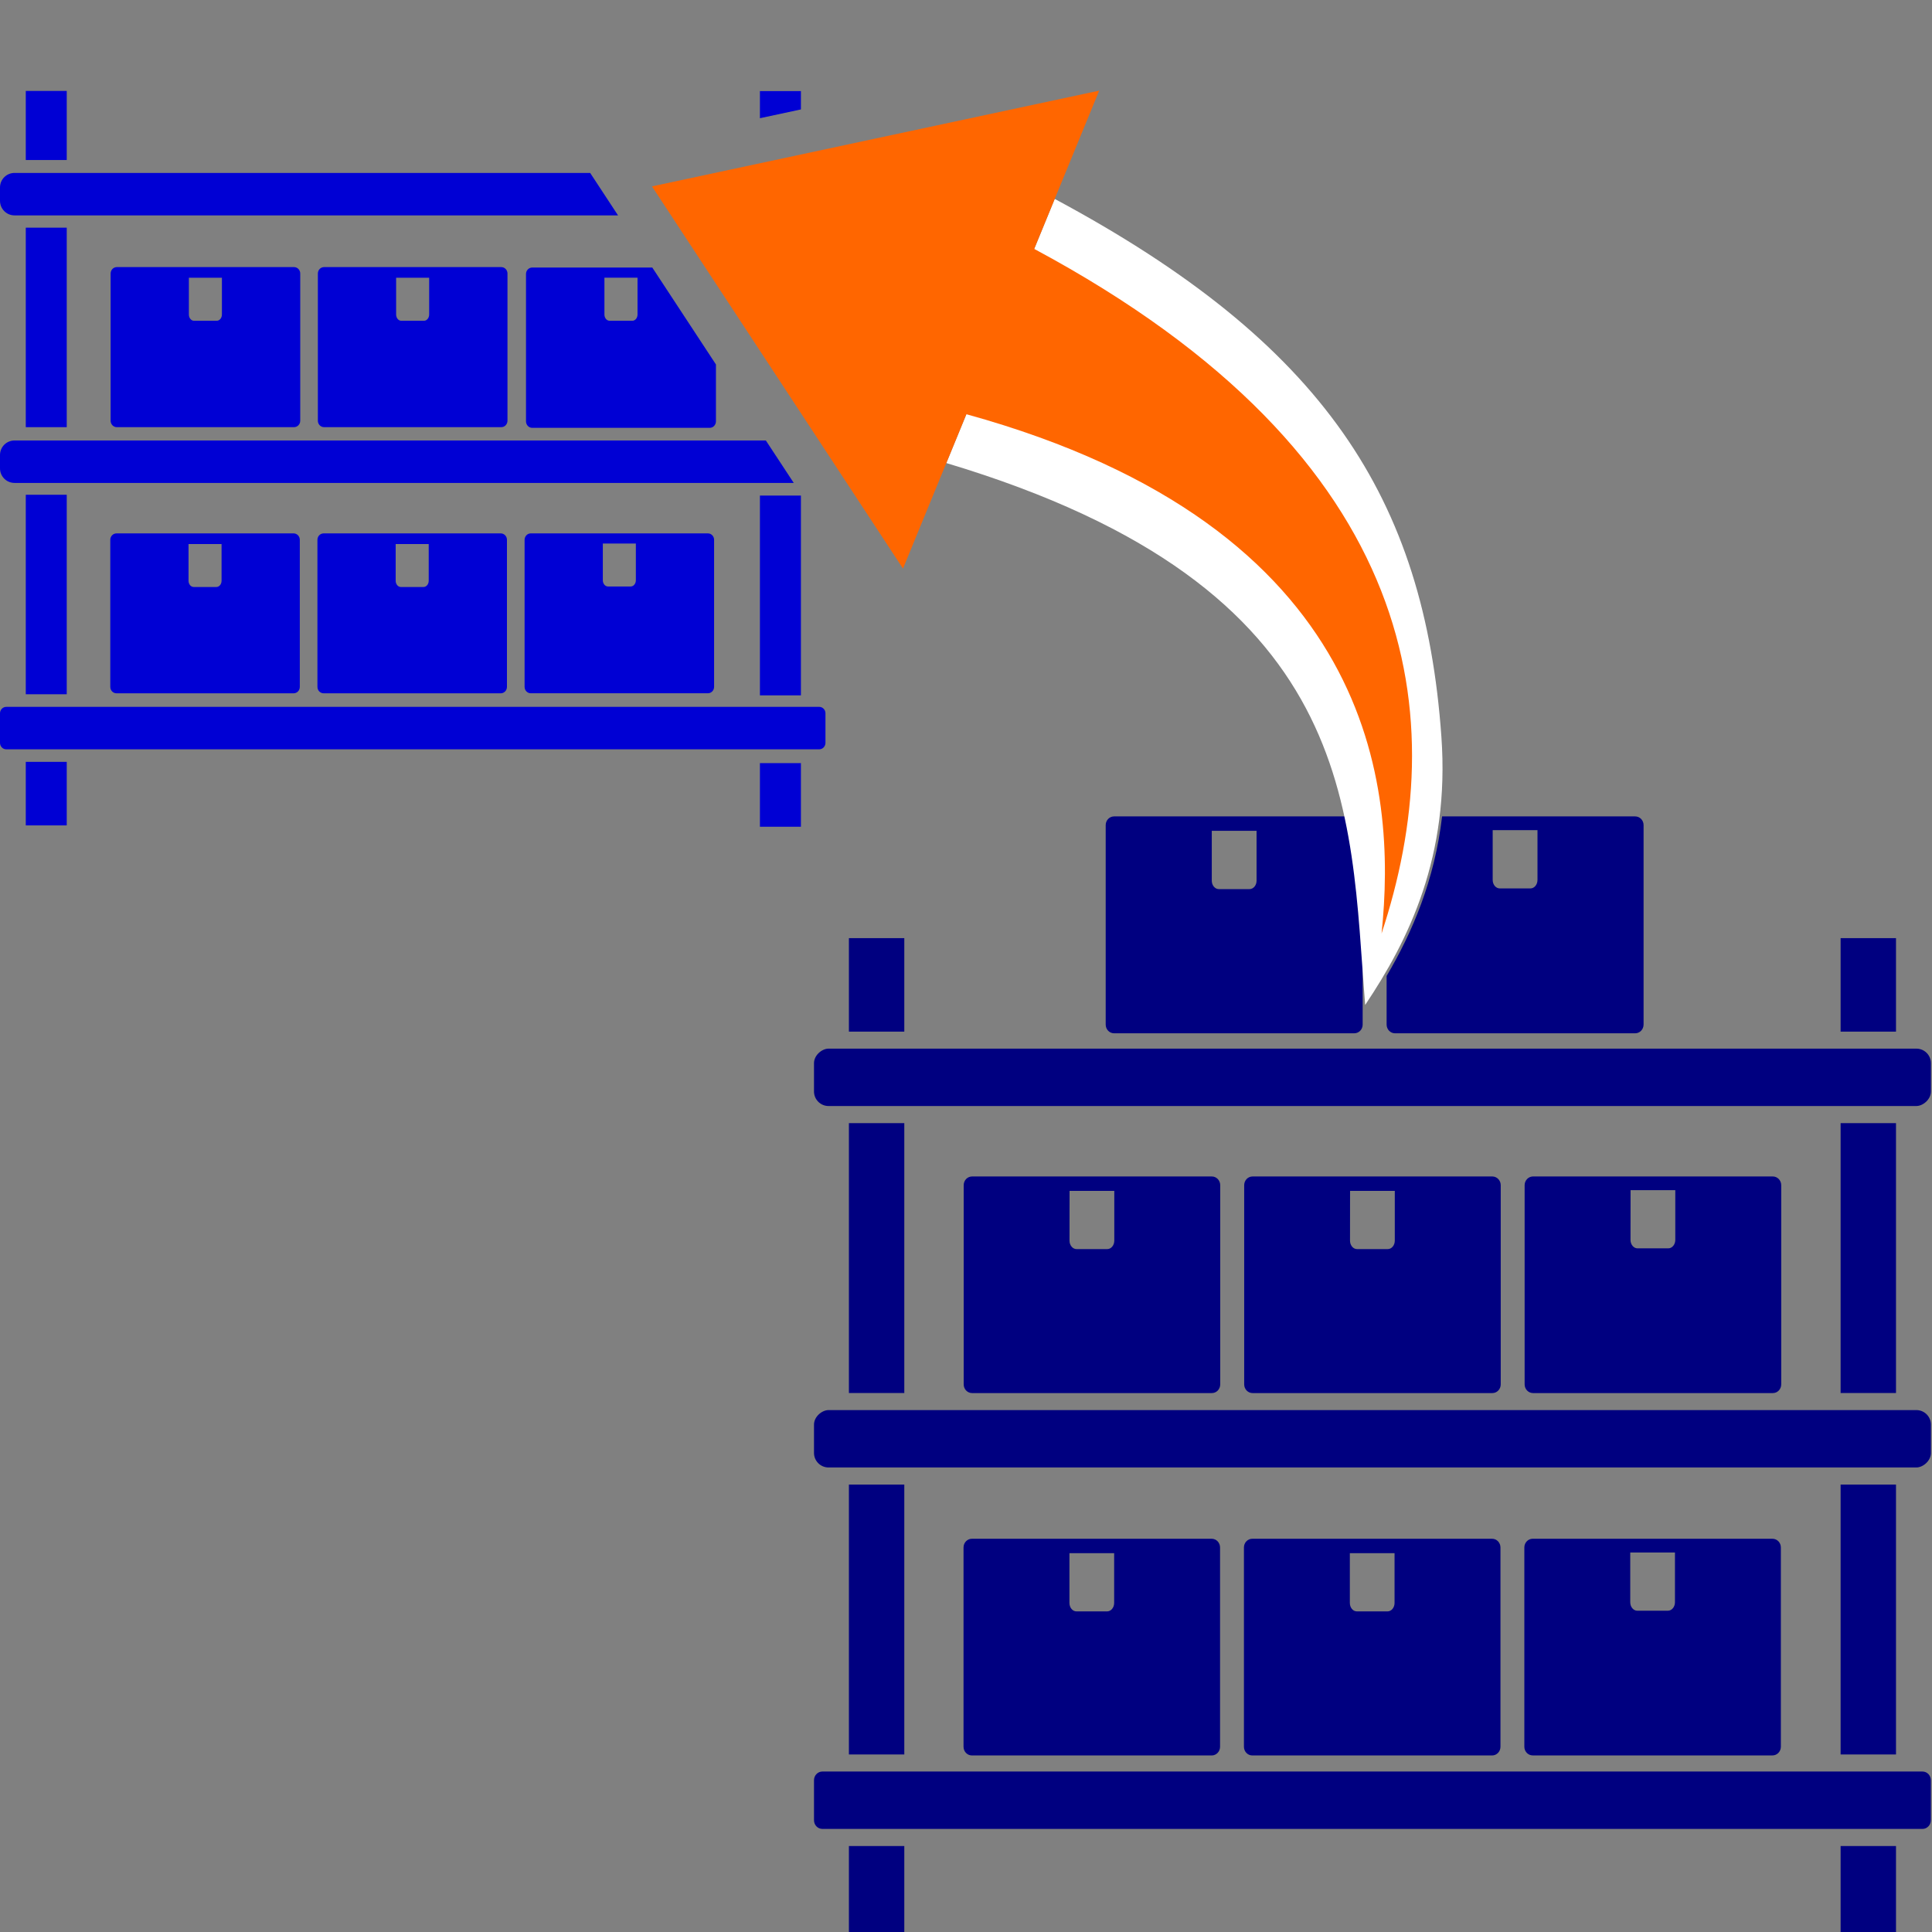 <?xml version="1.0" encoding="UTF-8" standalone="no"?>
<svg
   width="128"
   height="128"
   viewBox="0 0 33.867 33.867"
   version="1.1"
   id="svg8"
   inkscape:version="1.1 (c68e22c387, 2021-05-23)"
   sodipodi:docname="Icon_Return_Internal_2.svg"
   xmlns:inkscape="http://www.inkscape.org/namespaces/inkscape"
   xmlns:sodipodi="http://sodipodi.sourceforge.net/DTD/sodipodi-0.dtd"
   xmlns="http://www.w3.org/2000/svg"
   xmlns:svg="http://www.w3.org/2000/svg"
   xmlns:rdf="http://www.w3.org/1999/02/22-rdf-syntax-ns#"
   xmlns:cc="http://creativecommons.org/ns#"
   xmlns:dc="http://purl.org/dc/elements/1.1/">
  <rect x="0" y="0" width="33.867" height="33.867" fill="#808080" stroke="none"/>
  <defs
     id="defs2">
    <linearGradient
       id="linearGradient2783"
       inkscape:swatch="solid">
      <stop
         style="stop-color:#000000;stop-opacity:1;"
         offset="0"
         id="stop2781" />
    </linearGradient>
  </defs>
  <sodipodi:namedview
     inkscape:pagecheckerboard="false"
     units="px"
     id="base"
     pagecolor="#ffffff"
     bordercolor="#666666"
     borderopacity="1.0"
     inkscape:pageopacity="0.0"
     inkscape:pageshadow="2"
     inkscape:zoom="1"
     inkscape:cx="278"
     inkscape:cy="235.5"
     inkscape:document-units="mm"
     inkscape:current-layer="layer1"
     inkscape:document-rotation="0"
     showgrid="false"
     showguides="false"
     inkscape:guide-bbox="true"
     inkscape:window-width="1920"
     inkscape:window-height="987"
     inkscape:window-x="-11"
     inkscape:window-y="492"
     inkscape:window-maximized="1">
    <sodipodi:guide
       position="0,33.867"
       orientation="0,128"
       id="guide45582" />
    <sodipodi:guide
       position="33.867,33.867"
       orientation="128,0"
       id="guide45584" />
    <sodipodi:guide
       position="33.867,0"
       orientation="0,-128"
       id="guide45586" />
    <sodipodi:guide
       position="0,0"
       orientation="-128,0"
       id="guide45588" />
    <sodipodi:guide
       position="-2.0108611e-06,4.698"
       orientation="0,-1"
       id="guide46668" />
    <sodipodi:guide
       position="8.6408847e-06,15.282"
       orientation="0,-1"
       id="guide46670" />
    <sodipodi:guide
       position="8.6408842e-06,25.867"
       orientation="0,-1"
       id="guide47046" />
    <sodipodi:guide
       position="32.133,5.198"
       orientation="0,-1"
       id="guide48152" />
    <sodipodi:guide
       position="33.867,2.518"
       orientation="0,-1"
       id="guide48154" />
    <sodipodi:guide
       position="34.926,15.782"
       orientation="0,-1"
       id="guide48156" />
    <sodipodi:guide
       position="34.926,26.367"
       orientation="0,-1"
       id="guide48158" />
    <sodipodi:guide
       position="12.319,11.559"
       orientation="0,-1"
       id="guide48616" />
    <sodipodi:guide
       position="16.826,11.559"
       orientation="0,-1"
       id="guide50461" />
    <sodipodi:guide
       position="12.774,11.137"
       orientation="0,-1"
       id="guide50463" />
    <sodipodi:guide
       position="17.982,21.011"
       orientation="-0.454,0.891"
       id="guide56491" />
    <sodipodi:guide
       position="21.596,9.147"
       orientation="0,-1"
       id="guide6244" />
    <sodipodi:guide
       position="21.96,9.447"
       orientation="0,-1"
       id="guide6246" />
    <sodipodi:guide
       position="15.793,24.064"
       orientation="-0.891,0.454"
       id="guide6628" />
    <sodipodi:guide
       position="19.901,32.135"
       orientation="0.129,-0.992"
       id="guide6807" />
    <sodipodi:guide
       position="11.952,31.1"
       orientation="0.878,0.479"
       id="guide6838" />
  </sodipodi:namedview>
  <g
     inkscape:label="Layer 1"
     inkscape:groupmode="layer"
     id="layer1"
     transform="translate(-17.176,-15.39)">
    <g
       id="g28"
       fill="#000000"
       transform="matrix(0.409,0,0,0.409,27.981,-3.555)"
       style="font-weight:bold;font-size:12.275px;line-height:1.25;font-family:'Sero Pro';-inkscape-font-specification:'Sero Pro Bold';stroke-width:0.325" />
    <g
       id="g46"
       fill="#000000"
       transform="matrix(0.409,0,0,0.409,27.981,-3.555)"
       style="font-weight:bold;font-size:12.275px;line-height:1.25;font-family:'Sero Pro';-inkscape-font-specification:'Sero Pro Bold';stroke-width:0.325" />
    <g
       id="g62"
       fill="#000000"
       transform="matrix(0.409,0,0,0.409,27.981,-3.555)"
       style="font-weight:bold;font-size:12.275px;line-height:1.25;font-family:'Sero Pro';-inkscape-font-specification:'Sero Pro Bold';stroke-width:0.325" />
    <g
       id="g78"
       fill="#000000"
       transform="matrix(0.409,0,0,0.409,27.981,-3.555)"
       style="font-weight:bold;font-size:12.275px;line-height:1.25;font-family:'Sero Pro';-inkscape-font-specification:'Sero Pro Bold';stroke-width:0.325" />
    <g
       id="g96"
       fill="#000000"
       transform="matrix(0.409,0,0,0.409,27.981,-3.555)"
       style="font-weight:bold;font-size:12.275px;line-height:1.25;font-family:'Sero Pro';-inkscape-font-specification:'Sero Pro Bold';stroke-width:0.325" />
    <g
       id="g110"
       fill="#000000"
       transform="matrix(0.409,0,0,0.409,27.981,-3.555)"
       style="font-weight:bold;font-size:12.275px;line-height:1.25;font-family:'Sero Pro';-inkscape-font-specification:'Sero Pro Bold';stroke-width:0.325" />
    <g
       id="g128"
       fill="#000000"
       transform="matrix(0.409,0,0,0.409,27.981,-3.555)"
       style="font-weight:bold;font-size:12.275px;line-height:1.25;font-family:'Sero Pro';-inkscape-font-specification:'Sero Pro Bold';stroke-width:0.325" />
    <g
       id="g146"
       fill="#000000"
       transform="matrix(0.409,0,0,0.409,27.981,-3.555)"
       style="font-weight:bold;font-size:12.275px;line-height:1.25;font-family:'Sero Pro';-inkscape-font-specification:'Sero Pro Bold';stroke-width:0.325" />
    <g
       id="g164"
       fill="#000000"
       transform="matrix(0.409,0,0,0.409,27.981,-3.555)"
       style="font-weight:bold;font-size:12.275px;line-height:1.25;font-family:'Sero Pro';-inkscape-font-specification:'Sero Pro Bold';stroke-width:0.325" />
    <g
       id="g184"
       fill="#000000"
       transform="matrix(0.409,0,0,0.409,27.981,-3.555)"
       style="font-weight:bold;font-size:12.275px;line-height:1.25;font-family:'Sero Pro';-inkscape-font-specification:'Sero Pro Bold';stroke-width:0.325" />
    <g
       id="g200"
       fill="#000000"
       transform="matrix(0.409,0,0,0.409,27.981,-3.555)"
       style="font-weight:bold;font-size:12.275px;line-height:1.25;font-family:'Sero Pro';-inkscape-font-specification:'Sero Pro Bold';stroke-width:0.325" />
    <g
       id="g212"
       fill="#000000"
       transform="matrix(0.409,0,0,0.409,27.981,-3.555)"
       style="font-weight:bold;font-size:12.275px;line-height:1.25;font-family:'Sero Pro';-inkscape-font-specification:'Sero Pro Bold';stroke-width:0.325" />
    <g
       id="g232"
       fill="#000000"
       transform="matrix(0.409,0,0,0.409,27.981,-3.555)"
       style="font-weight:bold;font-size:12.275px;line-height:1.25;font-family:'Sero Pro';-inkscape-font-specification:'Sero Pro Bold';stroke-width:0.325" />
    <g
       id="rect6530"
       transform="matrix(1.396,0,0,1.396,-166.309,7.475)" />
    <g
       id="g51497"
       transform="matrix(0.578,0,0,0.599,23.973,19.771)"
       style="fill:#000080;fill-opacity:1" />
    <g
       id="g8424">
      <g
         id="g8126">
        <g
           id="g7770">
          <path
             id="path52739"
             style="fill:#0000d4;fill-opacity:1;stroke:none;stroke-width:0.149;stroke-linecap:round;stroke-linejoin:round;stroke-miterlimit:4;stroke-dasharray:none;stroke-dashoffset:3.118;stroke-opacity:1;paint-order:markers stroke fill"
             d="m 17.628,16.984 v 1.211 h 0.718 v -1.211 z m 0,2.397 v 3.497 h 0.718 v -3.497 z m 0,4.682 v 3.497 h 0.718 v -3.497 z m 0,4.682 v 1.114 h 0.718 v -1.114 z" />
          <path
             id="path52741"
             style="fill:#0000d4;fill-opacity:1;stroke:none;stroke-width:0.564;stroke-linecap:round;stroke-linejoin:round;stroke-miterlimit:4;stroke-dasharray:none;stroke-dashoffset:3.118;stroke-opacity:1;paint-order:markers stroke fill"
             d="M 50.268 6.025 L 50.268 7.82 L 52.98 7.238 L 52.98 6.025 L 50.268 6.025 z M 50.268 32.781 L 50.268 45.998 L 52.98 45.998 L 52.98 32.781 L 50.268 32.781 z M 50.268 50.479 L 50.268 54.689 L 52.98 54.689 L 52.98 50.479 L 50.268 50.479 z "
             transform="matrix(0.265,0,0,0.265,17.176,15.39)" />
          <path
             id="rect52743"
             style="fill:#0000d4;fill-opacity:1;stroke:none;stroke-width:0.608;stroke-linecap:round;stroke-linejoin:round;stroke-miterlimit:4;stroke-dasharray:none;stroke-dashoffset:3.118;stroke-opacity:1;paint-order:markers stroke fill"
             d="M 0.963 29.137 C 0.429 29.137 0 29.566 0 30.1 L 0 30.982 C 0 31.516 0.429 31.945 0.963 31.945 L 52.506 31.945 L 50.66 29.137 L 0.963 29.137 z "
             transform="matrix(0.265,0,0,0.265,17.176,15.39)" />
          <path
             id="rect52745"
             style="fill:#0000d4;fill-opacity:1;stroke:none;stroke-width:0.608;stroke-linecap:round;stroke-linejoin:round;stroke-miterlimit:4;stroke-dasharray:none;stroke-dashoffset:3.118;stroke-opacity:1;paint-order:markers stroke fill"
             d="M 0.963 11.439 C 0.429 11.439 0 11.868 0 12.402 L 0 13.283 C 0 13.817 0.429 14.248 0.963 14.248 L 40.883 14.248 L 39.039 11.439 L 0.963 11.439 z "
             transform="matrix(0.265,0,0,0.265,17.176,15.39)" />
          <path
             id="path52747"
             style="fill:#0000d4;fill-opacity:1;stroke-width:0.161;stroke-linecap:round;stroke-linejoin:round;stroke-dashoffset:3.118;paint-order:markers stroke fill"
             d="m 17.176,28.412 v -0.518 c 0,-0.062 0.049,-0.113 0.109,-0.113 h 14.252 c 0.06,0 0.109,0.05 0.109,0.113 v 0.518 c 0,0.062 -0.049,0.113 -0.109,0.113 H 17.285 c -0.06,0 -0.109,-0.05 -0.109,-0.113 z" />
          <g
             id="g52755"
             transform="matrix(0.427,0,0,0.442,9.837,8.078)"
             style="fill:#0000d4;fill-opacity:1">
            <path
               id="path52749"
               style="fill:#0000d4;fill-opacity:1;stroke:none;stroke-width:0.979;stroke-linecap:round;stroke-linejoin:round;stroke-miterlimit:4;stroke-dasharray:none;stroke-dashoffset:3.118;stroke-opacity:1;paint-order:markers stroke fill"
               d="m 21.97,37.697 c -0.141,0 -0.255,0.113 -0.255,0.255 v 5.832 c 0,0.141 0.113,0.255 0.255,0.255 h 7.27 c 0.141,0 0.255,-0.113 0.255,-0.255 v -5.832 c 0,-0.141 -0.113,-0.255 -0.255,-0.255 z m 2.957,0.422 h 1.356 v 1.456 c 0,0.137 -0.095,0.248 -0.214,0.248 h -0.928 c -0.119,0 -0.214,-0.11 -0.214,-0.248 z" />
            <path
               id="path52751"
               style="fill:#0000d4;fill-opacity:1;stroke:none;stroke-width:0.979;stroke-linecap:round;stroke-linejoin:round;stroke-miterlimit:4;stroke-dasharray:none;stroke-dashoffset:3.118;stroke-opacity:1;paint-order:markers stroke fill"
               d="m 30.474,37.697 c -0.141,0 -0.255,0.113 -0.255,0.255 v 5.832 c 0,0.141 0.113,0.255 0.255,0.255 h 7.27 c 0.141,0 0.255,-0.113 0.255,-0.255 v -5.832 c 0,-0.141 -0.113,-0.255 -0.255,-0.255 z m 2.957,0.422 h 1.356 v 1.456 c 0,0.137 -0.095,0.248 -0.214,0.248 h -0.928 c -0.119,0 -0.214,-0.11 -0.214,-0.248 z" />
            <path
               id="path52753"
               style="fill:#0000d4;fill-opacity:1;stroke:none;stroke-width:0.979;stroke-linecap:round;stroke-linejoin:round;stroke-miterlimit:4;stroke-dasharray:none;stroke-dashoffset:3.118;stroke-opacity:1;paint-order:markers stroke fill"
               d="m 38.965,37.697 c -0.135,0.007 -0.242,0.118 -0.242,0.255 v 5.831 c 0,0.141 0.114,0.255 0.255,0.255 h 7.27 c 0.141,0 0.255,-0.114 0.255,-0.255 v -5.831 c 0,-0.141 -0.113,-0.255 -0.255,-0.255 h -7.27 c -0.004,0 -0.009,-2.2e-4 -0.013,0 z m 2.97,0.402 h 1.356 v 1.456 c 0,0.137 -0.095,0.248 -0.214,0.248 h -0.928 c -0.119,0 -0.214,-0.11 -0.214,-0.248 z" />
          </g>
          <path
             id="path52757"
             style="fill:#0000d4;fill-opacity:1;stroke:none;stroke-width:0.426;stroke-linecap:round;stroke-linejoin:round;stroke-miterlimit:4;stroke-dasharray:none;stroke-dashoffset:3.118;stroke-opacity:1;paint-order:markers stroke fill"
             d="m 19.224,20.072 c -0.06,0 -0.109,0.05 -0.109,0.113 v 2.58 c 0,0.062 0.048,0.113 0.109,0.113 h 3.106 c 0.06,0 0.109,-0.05 0.109,-0.113 V 20.185 c 0,-0.062 -0.048,-0.113 -0.109,-0.113 z m 1.263,0.187 h 0.579 v 0.644 c 0,0.061 -0.041,0.11 -0.091,0.11 h -0.397 c -0.051,0 -0.091,-0.049 -0.091,-0.11 z" />
          <path
             id="path52759"
             style="fill:#0000d4;fill-opacity:1;stroke:none;stroke-width:0.426;stroke-linecap:round;stroke-linejoin:round;stroke-miterlimit:4;stroke-dasharray:none;stroke-dashoffset:3.118;stroke-opacity:1;paint-order:markers stroke fill"
             d="m 22.857,20.072 c -0.06,0 -0.109,0.05 -0.109,0.113 v 2.58 c 0,0.062 0.048,0.113 0.109,0.113 h 3.106 c 0.06,0 0.109,-0.05 0.109,-0.113 V 20.185 c 0,-0.062 -0.048,-0.113 -0.109,-0.113 z m 1.263,0.187 h 0.579 v 0.644 c 0,0.061 -0.041,0.11 -0.091,0.11 h -0.397 c -0.051,0 -0.091,-0.049 -0.091,-0.11 z" />
          <path
             id="path52761"
             style="fill:#0000d4;fill-opacity:1;stroke:none;stroke-width:1.609;stroke-linecap:round;stroke-linejoin:round;stroke-miterlimit:4;stroke-dasharray:none;stroke-dashoffset:3.118;stroke-opacity:1;paint-order:markers stroke fill"
             d="M 35.188 17.697 C 34.969 17.709 34.795 17.894 34.795 18.123 L 34.795 27.873 C 34.795 28.109 34.979 28.301 35.207 28.301 L 46.947 28.301 C 47.175 28.301 47.359 28.109 47.359 27.873 L 47.359 24.109 L 43.148 17.697 L 35.207 17.697 C 35.2 17.697 35.194 17.697 35.188 17.697 z M 39.982 18.369 L 42.172 18.369 L 42.172 20.805 C 42.172 21.034 42.018 21.219 41.826 21.219 L 40.328 21.219 C 40.137 21.219 39.982 21.034 39.982 20.805 L 39.982 18.369 z "
             transform="matrix(0.265,0,0,0.265,17.176,15.39)" />
        </g>
        <g
           id="g7786">
          <path
             id="rect46119"
             style="fill:#000080;fill-opacity:1;stroke:none;stroke-width:0.202;stroke-linecap:round;stroke-linejoin:round;stroke-miterlimit:4;stroke-dasharray:none;stroke-dashoffset:3.118;stroke-opacity:1;paint-order:markers stroke fill"
             d="m 32.057,31.835 v 1.639 h 0.971 v -1.639 z m 0,3.243 v 4.731 h 0.971 v -4.731 z m 0,6.336 v 4.731 h 0.971 v -4.731 z m 0,6.336 v 1.507 h 0.971 v -1.507 z" />
          <path
             id="rect46242"
             style="fill:#000080;fill-opacity:1;stroke:none;stroke-width:0.202;stroke-linecap:round;stroke-linejoin:round;stroke-miterlimit:4;stroke-dasharray:none;stroke-dashoffset:3.118;stroke-opacity:1;paint-order:markers stroke fill"
             d="m 49.441,31.835 v 1.639 h 0.971 v -1.639 z m 0,3.243 v 4.731 h 0.971 v -4.731 z m 0,6.336 v 4.731 h 0.971 v -4.731 z m 0,6.336 v 1.507 h 0.971 v -1.507 z" />
          <rect
             style="fill:#000080;fill-opacity:1;stroke:none;stroke-width:0.218;stroke-linecap:round;stroke-linejoin:round;stroke-miterlimit:4;stroke-dasharray:none;stroke-dashoffset:3.118;stroke-opacity:1;paint-order:markers stroke fill"
             id="rect46660"
             width="1.006"
             height="19.579"
             x="-41.114"
             y="31.445"
             rx="0.255"
             ry="0.255"
             transform="rotate(-90)" />
          <rect
             style="fill:#000080;fill-opacity:1;stroke:none;stroke-width:0.218;stroke-linecap:round;stroke-linejoin:round;stroke-miterlimit:4;stroke-dasharray:none;stroke-dashoffset:3.118;stroke-opacity:1;paint-order:markers stroke fill"
             id="rect46449"
             width="1.006"
             height="19.579"
             x="-34.778"
             y="31.445"
             rx="0.255"
             ry="0.255"
             transform="rotate(-90)" />
          <path
             id="rect46662"
             style="fill:#000080;fill-opacity:1;stroke-width:0.218;stroke-linecap:round;stroke-linejoin:round;stroke-dashoffset:3.118;paint-order:markers stroke fill"
             d="m 31.445,47.297 v -0.7 c 0,-0.085 0.066,-0.153 0.147,-0.153 h 19.284 c 0.082,0 0.147,0.068 0.147,0.153 v 0.7 c 0,0.085 -0.066,0.153 -0.147,0.153 H 31.592 c -0.082,0 -0.147,-0.068 -0.147,-0.153 z" />
          <g
             id="g50972"
             transform="matrix(0.578,0,0,0.599,21.515,19.783)"
             style="fill:#000080;fill-opacity:1">
            <path
               id="rect46658"
               style="fill:#000080;fill-opacity:1;stroke:none;stroke-width:0.979;stroke-linecap:round;stroke-linejoin:round;stroke-miterlimit:4;stroke-dasharray:none;stroke-dashoffset:3.118;stroke-opacity:1;paint-order:markers stroke fill"
               d="m 21.97,37.697 c -0.141,0 -0.255,0.113 -0.255,0.255 v 5.832 c 0,0.141 0.113,0.255 0.255,0.255 h 7.27 c 0.141,0 0.255,-0.113 0.255,-0.255 v -5.832 c 0,-0.141 -0.113,-0.255 -0.255,-0.255 z m 2.957,0.422 h 1.356 v 1.456 c 0,0.137 -0.095,0.248 -0.214,0.248 h -0.928 c -0.119,0 -0.214,-0.11 -0.214,-0.248 z" />
            <path
               id="rect46664"
               style="fill:#000080;fill-opacity:1;stroke:none;stroke-width:0.979;stroke-linecap:round;stroke-linejoin:round;stroke-miterlimit:4;stroke-dasharray:none;stroke-dashoffset:3.118;stroke-opacity:1;paint-order:markers stroke fill"
               d="m 30.474,37.697 c -0.141,0 -0.255,0.113 -0.255,0.255 v 5.832 c 0,0.141 0.113,0.255 0.255,0.255 h 7.27 c 0.141,0 0.255,-0.113 0.255,-0.255 v -5.832 c 0,-0.141 -0.113,-0.255 -0.255,-0.255 z m 2.957,0.422 h 1.356 v 1.456 c 0,0.137 -0.095,0.248 -0.214,0.248 h -0.928 c -0.119,0 -0.214,-0.11 -0.214,-0.248 z" />
            <path
               id="rect46666"
               style="fill:#000080;fill-opacity:1;stroke:none;stroke-width:0.979;stroke-linecap:round;stroke-linejoin:round;stroke-miterlimit:4;stroke-dasharray:none;stroke-dashoffset:3.118;stroke-opacity:1;paint-order:markers stroke fill"
               d="m 38.965,37.697 c -0.135,0.007 -0.242,0.118 -0.242,0.255 v 5.831 c 0,0.141 0.114,0.255 0.255,0.255 h 7.27 c 0.141,0 0.255,-0.114 0.255,-0.255 v -5.831 c 0,-0.141 -0.113,-0.255 -0.255,-0.255 h -7.27 c -0.004,0 -0.009,-2.2e-4 -0.013,0 z m 2.97,0.402 h 1.356 v 1.456 c 0,0.137 -0.095,0.248 -0.214,0.248 h -0.928 c -0.119,0 -0.214,-0.11 -0.214,-0.248 z" />
          </g>
          <path
             id="path51054"
             style="fill:#000080;fill-opacity:1;stroke:none;stroke-width:0.576;stroke-linecap:round;stroke-linejoin:round;stroke-miterlimit:4;stroke-dasharray:none;stroke-dashoffset:3.118;stroke-opacity:1;paint-order:markers stroke fill"
             d="m 34.216,36.013 c -0.082,0 -0.147,0.068 -0.147,0.153 v 3.491 c 0,0.085 0.066,0.153 0.147,0.153 h 4.203 c 0.082,0 0.147,-0.068 0.147,-0.153 v -3.491 c 0,-0.085 -0.066,-0.153 -0.147,-0.153 z m 1.709,0.253 h 0.784 v 0.872 c 0,0.082 -0.055,0.148 -0.124,0.148 h -0.537 c -0.069,0 -0.124,-0.066 -0.124,-0.148 z" />
          <path
             id="path51056"
             style="fill:#000080;fill-opacity:1;stroke:none;stroke-width:0.576;stroke-linecap:round;stroke-linejoin:round;stroke-miterlimit:4;stroke-dasharray:none;stroke-dashoffset:3.118;stroke-opacity:1;paint-order:markers stroke fill"
             d="m 39.133,36.013 c -0.082,0 -0.147,0.068 -0.147,0.153 v 3.491 c 0,0.085 0.066,0.153 0.147,0.153 h 4.203 c 0.082,0 0.147,-0.068 0.147,-0.153 v -3.491 c 0,-0.085 -0.066,-0.153 -0.147,-0.153 z m 1.709,0.253 h 0.784 v 0.872 c 0,0.082 -0.055,0.148 -0.124,0.148 h -0.537 c -0.069,0 -0.124,-0.066 -0.124,-0.148 z" />
          <path
             id="path51058"
             style="fill:#000080;fill-opacity:1;stroke:none;stroke-width:0.576;stroke-linecap:round;stroke-linejoin:round;stroke-miterlimit:4;stroke-dasharray:none;stroke-dashoffset:3.118;stroke-opacity:1;paint-order:markers stroke fill"
             d="m 44.042,36.013 c -0.078,0.004 -0.14,0.071 -0.14,0.153 v 3.491 c 0,0.085 0.066,0.153 0.148,0.153 h 4.203 c 0.082,0 0.147,-0.068 0.147,-0.153 v -3.491 c 0,-0.085 -0.066,-0.153 -0.147,-0.153 h -4.203 c -0.003,0 -0.005,-1.31e-4 -0.007,0 z m 1.717,0.24 h 0.784 v 0.872 c 0,0.082 -0.055,0.148 -0.124,0.148 h -0.537 c -0.069,0 -0.124,-0.066 -0.124,-0.148 z" />
          <path
             id="path6396"
             style="fill:#000080;fill-opacity:1;stroke:none;stroke-width:2.177;stroke-linecap:round;stroke-linejoin:round;stroke-miterlimit:4;stroke-dasharray:none;stroke-dashoffset:3.118;stroke-opacity:1;paint-order:markers stroke fill"
             d="M 73.697 54.004 C 73.389 54.004 73.141 54.26 73.141 54.58 L 73.141 67.775 C 73.141 68.095 73.389 68.352 73.697 68.352 L 89.582 68.352 C 89.891 68.352 90.139 68.095 90.139 67.775 L 90.139 62.402 C 89.93 59.622 89.662 56.797 89.049 54.004 L 73.697 54.004 z M 80.158 54.959 L 83.121 54.959 L 83.121 58.254 C 83.121 58.564 82.911 58.814 82.652 58.814 L 80.625 58.814 C 80.366 58.814 80.158 58.564 80.158 58.254 L 80.158 54.959 z "
             transform="matrix(0.265,0,0,0.265,17.176,15.39)" />
          <path
             id="path6398"
             style="fill:#000080;fill-opacity:1;stroke:none;stroke-width:2.177;stroke-linecap:round;stroke-linejoin:round;stroke-miterlimit:4;stroke-dasharray:none;stroke-dashoffset:3.118;stroke-opacity:1;paint-order:markers stroke fill"
             d="M 95.393 54.004 C 94.896 58.233 93.432 61.658 91.723 64.559 L 91.723 67.773 C 91.723 68.093 91.971 68.352 92.279 68.352 L 108.164 68.352 C 108.473 68.352 108.721 68.093 108.721 67.773 L 108.721 54.58 C 108.721 54.26 108.473 54.004 108.164 54.004 L 95.393 54.004 z M 98.74 54.912 L 101.703 54.912 L 101.703 58.207 C 101.703 58.518 101.495 58.768 101.236 58.768 L 99.209 58.768 C 98.95 58.768 98.74 58.518 98.74 58.207 L 98.74 54.912 z "
             transform="matrix(0.265,0,0,0.265,17.176,15.39)" />
        </g>
        <path
           id="path56469"
           style="fill:#ffffff;fill-opacity:1;stroke-width:0;stroke-linejoin:round;stroke-dashoffset:3.118"
           d="m 33.765,23.507 1.9,-4.63 c 4.722,2.532 6.481,5.244 6.778,9.428 0.149,2.095 -0.57,3.558 -1.336,4.701 -0.277,-3.4 -0.052,-7.314 -7.342,-9.499 z"
           sodipodi:nodetypes="ccscc" />
        <path
           inkscape:transform-center-y="1.6029926"
           d="m 36.444,16.979 -1.139,2.774 c 6.868,3.683 7.316,8.286 6.089,12.001 0.269,-2.55 -0.099,-7.121 -7.278,-9.103 l -1.111,2.706 -2.2,-3.35 -2.2,-3.35 3.919,-0.839 z"
           inkscape:transform-center-x="1.0001303"
           style="opacity:0.998;fill:#ff6600;fill-opacity:1;stroke-width:0;stroke-linejoin:round;stroke-dashoffset:3.118"
           id="path2106" />
      </g>
      <rect
         style="fill:none;fill-opacity:1;stroke:none;stroke-width:0.479;stroke-linecap:round;stroke-linejoin:round;stroke-dashoffset:3.118;paint-order:markers stroke fill"
         id="rect8196"
         width="33.867"
         height="33.867"
         x="17.176"
         y="15.39" />
    </g>
  </g>
</svg>
